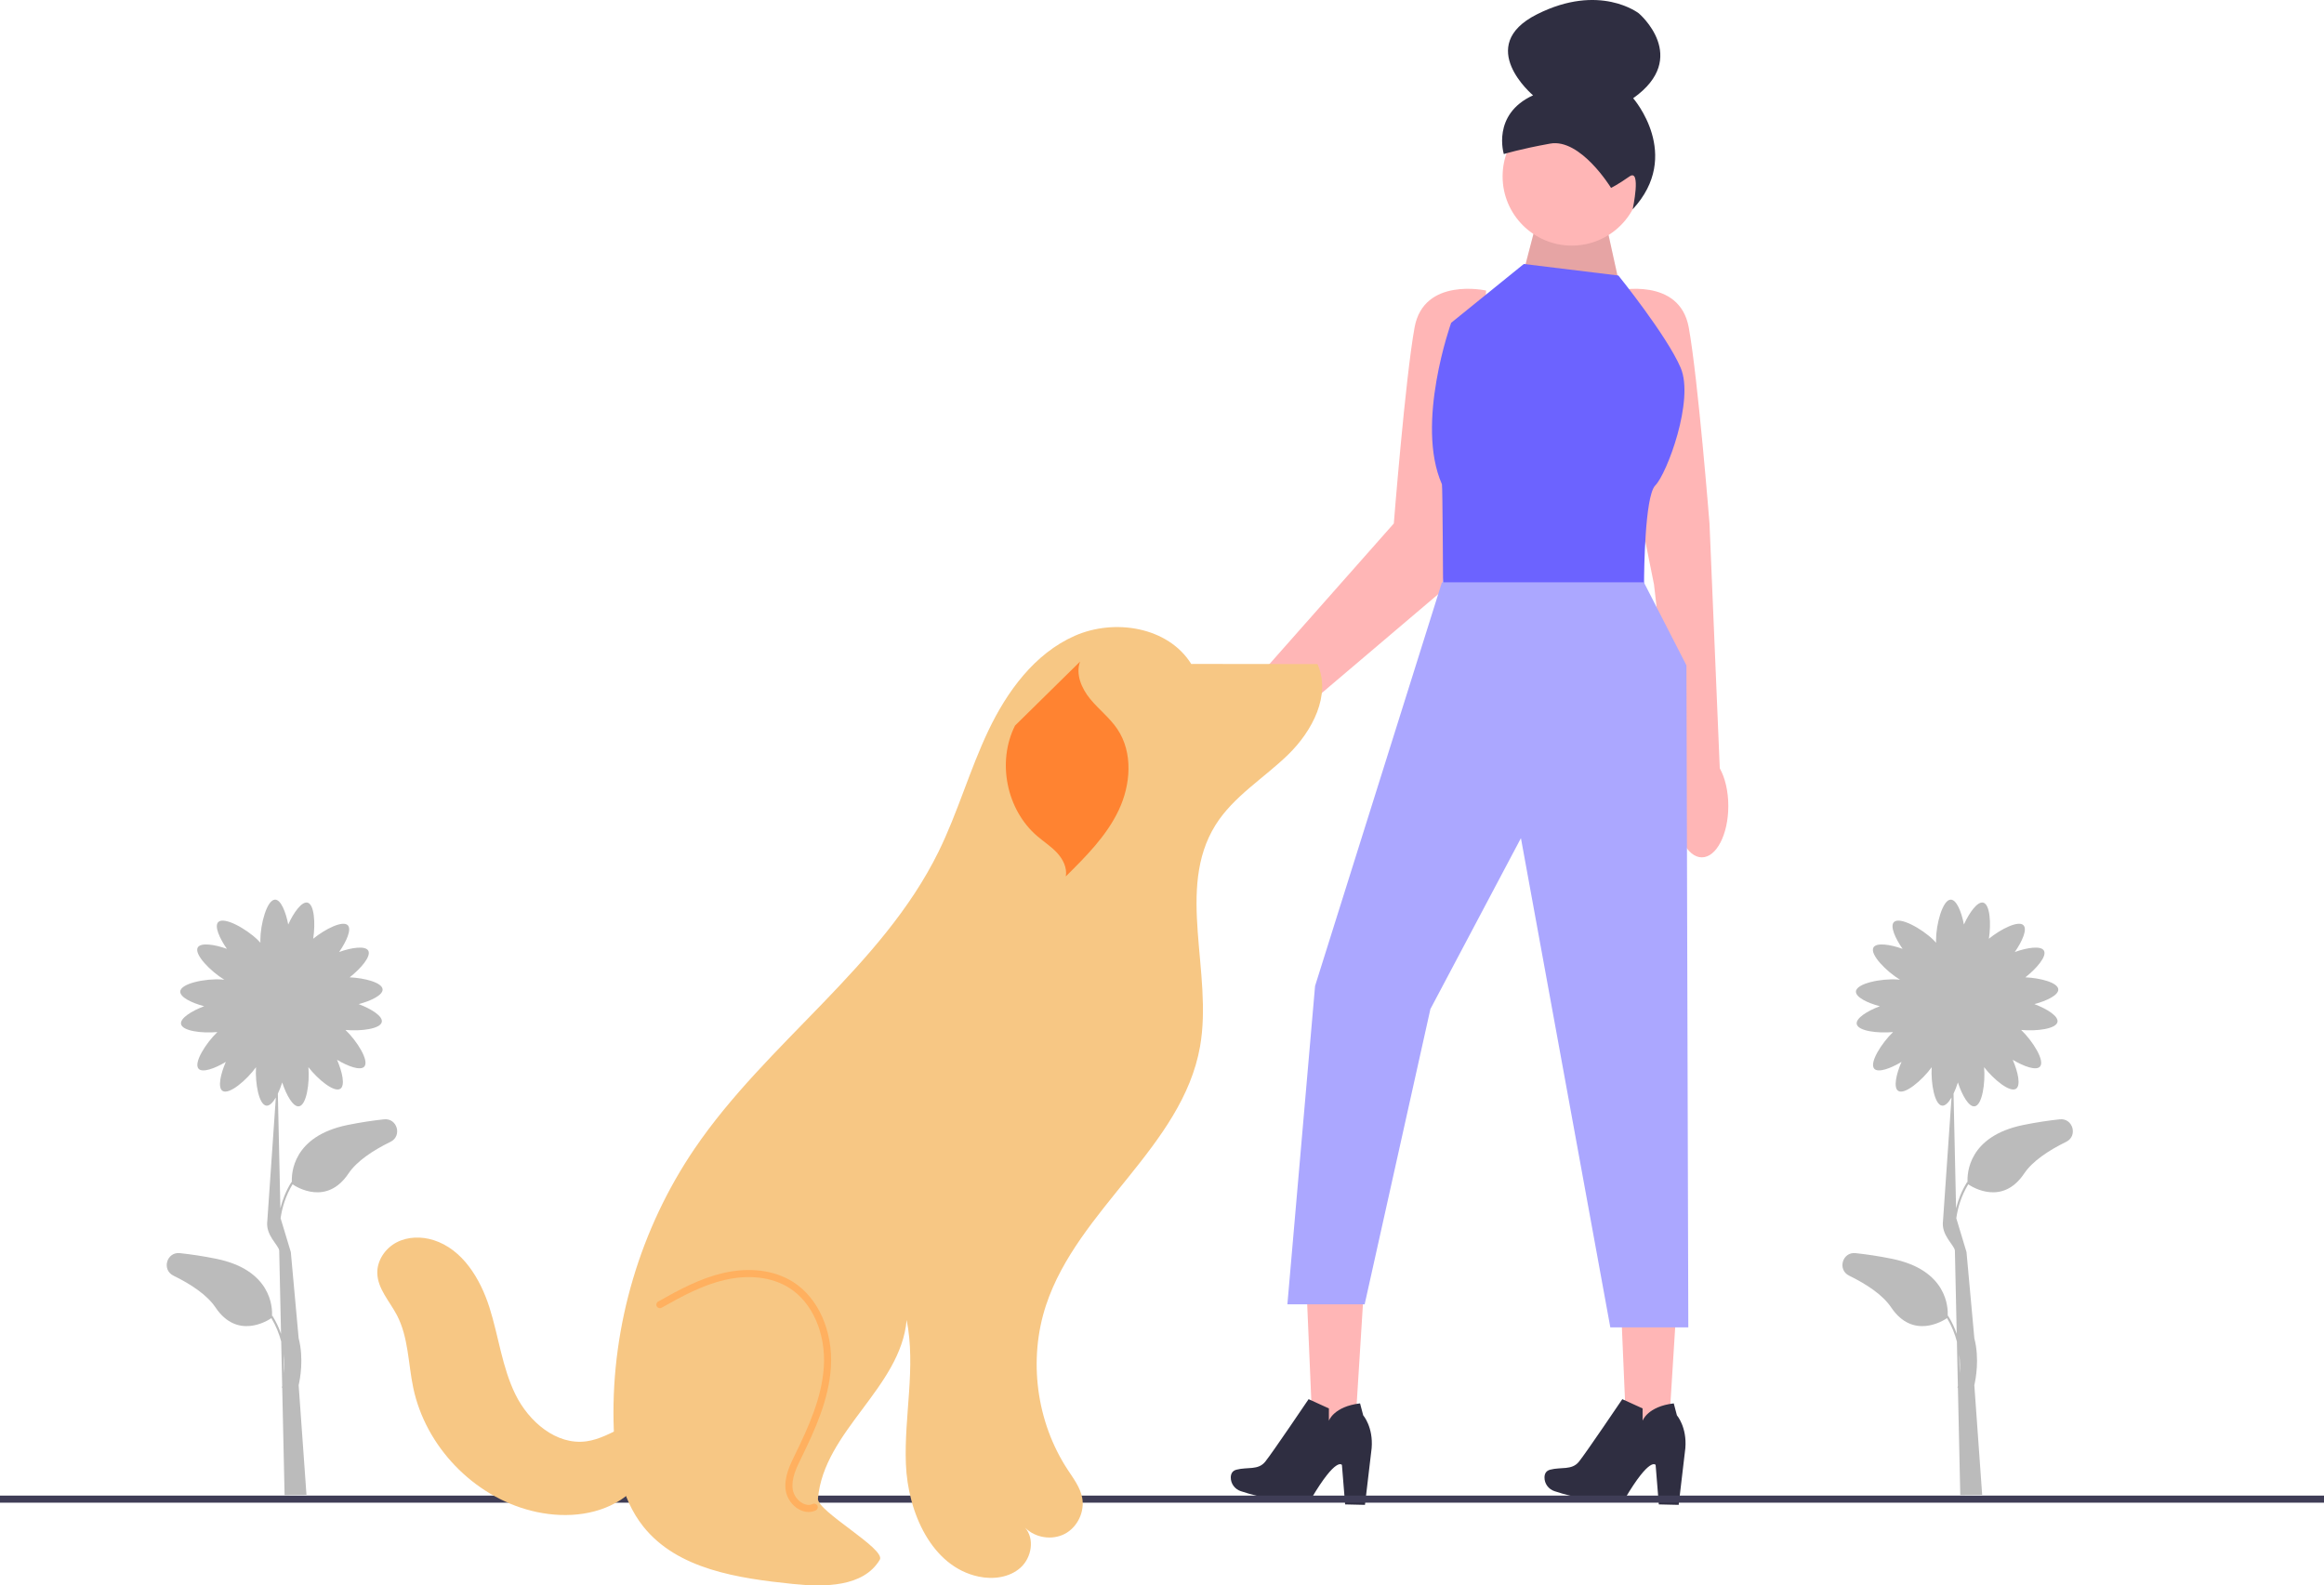 <svg id="eFAyz8bs2P51" xmlns="http://www.w3.org/2000/svg" xmlns:xlink="http://www.w3.org/1999/xlink" viewBox="0 0 656 447.506" shape-rendering="geometricPrecision" text-rendering="geometricPrecision"><path d="M108.401,315.946c-3.161.34-6.609.851-10.277,1.597-15.552,3.167-15.875,13.727-15.739,16.148l-.106-.066c-1.564,2.509-2.543,5.047-3.135,7.443l-.712-32.367c.461-.96.88-2.049,1.229-3.165c1.164,3.585,3.073,6.972,4.718,6.747c2.139-.292,3.072-6.586,2.673-11.059c2.72,3.503,7.298,7.25,9.025,6.094c1.38-.923.562-4.724-.945-8.179c3.139,1.891,6.616,3.134,7.695,1.933c1.472-1.639-2.056-7.231-5.309-10.352c4.355.406,9.894-.288,10.257-2.27.299-1.633-2.997-3.694-6.526-5.02c3.544-.934,6.858-2.563,6.748-4.173-.131-1.913-5.051-3.195-9.295-3.391c3.202-2.505,6.143-5.967,5.244-7.533-.827-1.44-4.674-.882-8.224.386c2.101-3.003,3.578-6.387,2.453-7.546-1.401-1.443-6.374,1.047-9.767,3.8.661-4.288.327-9.701-1.597-10.19-1.609-.41-3.889,2.739-5.453,6.169-.691-3.599-2.09-7.016-3.704-7.016-2.3,0-4.164,6.934-4.164,11.451c0,.255.007.496.018.725-.231-.268-.495-.547-.797-.84-3.241-3.147-9.514-6.641-11.116-4.991-1.125,1.158.352,4.542,2.453,7.546-3.55-1.268-7.397-1.826-8.224-.386-1.111,1.934,3.639,6.763,7.5,9.105-.232-.028-.476-.051-.735-.069-4.507-.308-11.552,1.08-11.708,3.375-.11,1.611,3.204,3.239,6.748,4.173-3.528,1.326-6.825,3.387-6.526,5.02.363,1.982,5.902,2.676,10.257,2.27-3.253,3.122-6.781,8.713-5.309,10.352c1.079,1.201,4.556-.042,7.695-1.933-1.507,3.455-2.325,7.256-.945,8.179c1.824,1.22,6.825-3.026,9.463-6.679-.269,4.47.801,10.61,2.923,10.852.887.101,1.828-.845,2.676-2.302l-2.404,34.79c-.562,4.052,3.032,6.695,3.353,8.364l.518,23.559c-.585-1.678-1.373-3.395-2.435-5.099l-.106.066c.136-2.421-.187-12.982-15.739-16.148-3.668-.747-7.116-1.257-10.277-1.597-3.731-.401-5.187,4.706-1.816,6.356c4.881,2.389,9.473,5.399,11.867,8.964c6.119,9.114,14.574,3.845,15.776,3.027c1.343,2.235,2.223,4.487,2.779,6.629l.275,12.511c-.067.296-.114.462-.118.474l.129.038.666,30.279l6.181-.05-2.211-30.949c.371-1.67,1.514-7.357,0-13.264L82.09,353.419v0c-.005-.019.125.638,0,0l-2.884-9.555c.419-2.956,1.393-6.281,3.369-9.571c1.202.818,9.657,6.086,15.776-3.027c2.393-3.565,6.985-6.575,11.867-8.964c3.371-1.65,1.915-6.757-1.816-6.356Zm-28.233,71.638l-.117-5.295c.235,2.002.223,3.809.117,5.295Z" fill="#bbb"/><path d="M581.401,315.946c-3.161.34-6.609.851-10.277,1.597-15.552,3.167-15.875,13.727-15.739,16.148l-.106-.066c-1.564,2.509-2.543,5.047-3.135,7.443l-.712-32.367c.461-.96.88-2.049,1.229-3.165c1.164,3.585,3.073,6.972,4.718,6.747c2.139-.292,3.072-6.586,2.673-11.059c2.72,3.503,7.298,7.25,9.025,6.094c1.38-.923.562-4.724-.945-8.179c3.139,1.891,6.616,3.134,7.695,1.933c1.472-1.639-2.056-7.231-5.309-10.352c4.355.406,9.894-.288,10.257-2.27.299-1.633-2.997-3.694-6.526-5.02c3.544-.934,6.858-2.563,6.748-4.173-.131-1.913-5.051-3.195-9.295-3.391c3.202-2.505,6.143-5.967,5.244-7.533-.827-1.44-4.674-.882-8.224.386c2.101-3.003,3.578-6.387,2.453-7.546-1.401-1.443-6.374,1.047-9.767,3.8.661-4.288.327-9.701-1.597-10.19-1.609-.41-3.889,2.739-5.453,6.169-.691-3.599-2.09-7.016-3.704-7.016-2.3,0-4.164,6.934-4.164,11.451c0,.255.007.496.018.725-.231-.268-.495-.547-.797-.84-3.241-3.147-9.514-6.641-11.116-4.991-1.125,1.158.352,4.542,2.453,7.546-3.55-1.268-7.397-1.826-8.224-.386-1.111,1.934,3.639,6.763,7.5,9.105-.232-.028-.476-.051-.735-.069-4.507-.308-11.552,1.08-11.708,3.375-.11,1.611,3.204,3.239,6.748,4.173-3.528,1.326-6.825,3.387-6.526,5.02.363,1.982,5.902,2.676,10.257,2.27-3.253,3.122-6.781,8.713-5.309,10.352c1.079,1.201,4.556-.042,7.695-1.933-1.507,3.455-2.325,7.256-.945,8.179c1.824,1.22,6.825-3.026,9.463-6.679-.269,4.47.801,10.61,2.923,10.852.887.101,1.828-.845,2.676-2.302l-2.404,34.79c-.562,4.052,3.032,6.695,3.353,8.364l.518,23.559c-.585-1.678-1.373-3.395-2.435-5.099l-.106.066c.136-2.421-.187-12.982-15.739-16.148-3.668-.747-7.116-1.257-10.277-1.597-3.731-.401-5.187,4.706-1.816,6.356c4.881,2.389,9.473,5.399,11.867,8.964c6.119,9.114,14.574,3.845,15.776,3.027c1.343,2.235,2.223,4.487,2.779,6.629l.275,12.511c-.067.296-.114.462-.118.474l.129.038.666,30.279l6.181-.05-2.211-30.949c.371-1.67,1.514-7.357,0-13.264L555.09,353.419v0c-.005-.019.125.638,0,0l-2.884-9.555c.419-2.956,1.393-6.281,3.369-9.571c1.202.818,9.657,6.086,15.776-3.027c2.393-3.565,6.985-6.575,11.867-8.964c3.371-1.65,1.915-6.757-1.816-6.356Zm-28.233,71.638l-.117-5.295c.235,2.002.223,3.809.117,5.295Z" fill="#bbb"/><path d="M485.443,216.857l-2.898-69.093c0,0-3.255-41.019-5.86-55.343-2.604-14.324-20.184-10.418-20.184-10.418l1.953,41.019l8.428,41.978l6.56,57.162c-.338,1.653-.529,3.451-.529,5.338c0,8.008,3.344,14.5,7.47,14.5s7.47-6.492,7.47-14.5c0-4.213-.931-7.994-2.409-10.643Z" fill="#ffb6b6"/><path d="M344.367,198.954c3.082-3.671,6.773-6.165,10.087-7.125l38.981-44.065c0,0,3.256-41.019,5.86-55.343s20.184-10.418,20.184-10.418l-1.953,41.019L406.456,167.297l-45.613,38.725c-.797,1.451-1.773,2.902-2.943,4.295-5.549,6.61-13.077,9.424-16.815,6.286-3.737-3.138-2.268-11.039,3.281-17.649Z" fill="#ffb6b6"/><polygon points="430.131,76.469 434.653,59.085 452.269,58.238 457.539,82.2 430.131,76.469" fill="#ffb6b6"/><polygon points="430.131,76.469 434.653,59.085 452.269,58.238 457.539,82.2 430.131,76.469" opacity="0.1"/><g><polygon points="385.149,361.257 368.65,360.314 370.814,410.949 381.994,411.589 385.149,361.257" fill="#ffb6b6"/><path d="M369.384,394.939l5.729,2.613-.007,3.473c0,0,1.382-4.019,8.801-4.896l.886,3.367c0,0,2.877,3.303,2.384,9.276l-1.889,15.998-5.595-.129-.904-11.132c0,0-1.541-2.526-8.641,9.477c0,0-7.821,1.971-19.931-2.09-1.665-.558-2.821-2.112-2.799-3.868.012-.969.391-1.864,1.605-2.185c3.092-.818,6.112.219,8.109-2.249s12.252-17.656,12.252-17.656Z" fill="#2f2e41"/></g><g><polygon points="473.698,361.257 457.199,360.314 459.364,410.949 470.544,411.589 473.698,361.257" fill="#ffb6b6"/><path d="M457.934,394.939l5.729,2.613-.007,3.473c0,0,1.382-4.019,8.801-4.896l.886,3.367c0,0,2.877,3.303,2.384,9.276l-1.889,15.998-5.595-.129-.904-11.132c0,0-1.541-2.526-8.641,9.477c0,0-7.821,1.971-19.931-2.09-1.665-.558-2.821-2.112-2.799-3.868.012-.969.391-1.864,1.605-2.185c3.092-.818,6.112.219,8.109-2.249s12.252-17.656,12.252-17.656Z" fill="#2f2e41"/></g><circle r="19.533" transform="translate(443.675 49.789)" fill="#ffb6b6"/><path d="M454.752,53.036c0,0-8.588-14.052-17.185-12.501s-13.078,2.951-13.078,2.951-3.501-11.204,8.252-16.579c0,0-16.633-13.926,1.094-22.863s28.758-.276,28.758-.276s14.672,12.443-1.595,23.958c0,0,14.079,16.038-.141,31.358c0,0,2.51-11.665-.905-9.274s-5.201,3.225-5.201,3.225Z" fill="#2f2e41"/><path d="M456.826,77.771l-26.695-3.256-20.51,16.603c0,0-10.2,28.421-2.604,45.577.182.411.326,28.974.326,28.974h56.717c0,0-.055-19.441,2.112-26.483.31-1.006.665-1.759,1.071-2.166c3.256-3.256,11.069-24.091,7.162-33.206s-17.58-26.044-17.58-26.044Z" fill="#6c63ff"/><polygon points="407.017,164.367 371.207,278.309 363.394,368.161 385.205,368.161 403.762,284.82 429.316,236.578 454.548,374.672 476.564,374.672 476.034,187.807 464.014,164.367 407.017,164.367" fill="#aba7ff"/><rect width="656" height="2" rx="0" ry="0" transform="translate(0 422.157)" fill="#3f3d56"/><g><path d="M336.264,187.428c-6.502-10.47-21.672-12.934-32.94-7.939s-19.056,15.644-24.351,26.774-8.625,23.122-14.067,34.18c-16.012,32.538-48.436,53.79-68.833,83.775-15.325,22.529-23.44,49.884-22.881,77.126.214,10.435,1.902,21.412,8.413,29.568c9.665,12.106,26.778,14.589,42.187,16.183c8.951.926,19.936.9,24.546-6.828c1.823-3.057-17.771-13.721-17.456-17.267c1.696-19.133,23.344-31.283,25.04-50.415c2.66,13.331-.749,27.094-.211,40.678s7.233,28.948,20.534,31.756c4.104.867,8.739.267,11.849-2.547s4.019-8.131,1.248-11.28c2.838,2.898,7.626,3.651,11.217,1.764s5.685-6.259,4.907-10.239c-.572-2.927-2.461-5.39-4.097-7.884-8.862-13.51-11.17-31.115-6.092-46.453c8.978-27.114,38.46-44.812,43.454-72.933c3.709-20.884-6.873-44.548,4.356-62.543c5.06-8.109,13.653-13.222,20.506-19.885s12.212-16.859,8.29-25.576l-35.029-.038" fill="#f7c784"/><path d="M228.238,426.786c-.872,0-1.765-.233-2.628-.696-1.989-1.066-3.488-3.175-3.821-5.372-.553-3.654,1.188-7.203,2.586-10.055c3.826-7.799,7.608-16.138,8.165-24.803.609-9.46-3.229-18.229-9.776-22.341-4.866-3.055-11.363-3.84-18.292-2.21-6.138,1.443-11.652,4.394-17.71,7.817-.481.272-1.091.103-1.363-.379-.272-.48-.102-1.091.379-1.362c5.966-3.371,11.85-6.521,18.236-8.023c7.455-1.752,14.491-.878,19.814,2.464c7.16,4.496,11.363,13.98,10.708,24.163-.581,9.03-4.451,17.576-8.366,25.555-1.342,2.737-2.864,5.839-2.404,8.875.238,1.571,1.358,3.142,2.788,3.909.697.374,1.759.71,2.862.197.501-.234,1.096-.017,1.329.484s.017,1.096-.484,1.329c-.643.3-1.326.449-2.024.449Z" fill="#ffb05f"/><path d="M304.873,186.741c-1.309,3.586.437,7.606,2.859,10.558s5.531,5.326,7.665,8.492c4.472,6.637,3.801,15.709.365,22.937s-9.229,13.018-14.911,18.654c.42-2.417-.802-4.856-2.467-6.657s-3.762-3.138-5.624-4.734c-8.672-7.434-11.385-20.982-6.244-31.183" fill="#ff8331"/><path d="M186.422,400.109c-7.346-.9-13.551,5.71-20.882,6.723-8.478,1.172-16.274-5.536-20.046-13.218s-4.74-16.402-7.335-24.557-7.601-16.415-15.757-19.007c-3.422-1.087-7.294-1.028-10.472.641s-5.509,5.077-5.429,8.667c.098,4.417,3.485,7.952,5.537,11.865c3.265,6.226,3.164,13.599,4.606,20.479c3.468,16.543,16.924,30.571,33.308,34.724c8.473,2.148,17.957,1.656,25.297-3.091s11.813-14.307,9.096-22.614" fill="#f7c784"/></g></svg>
